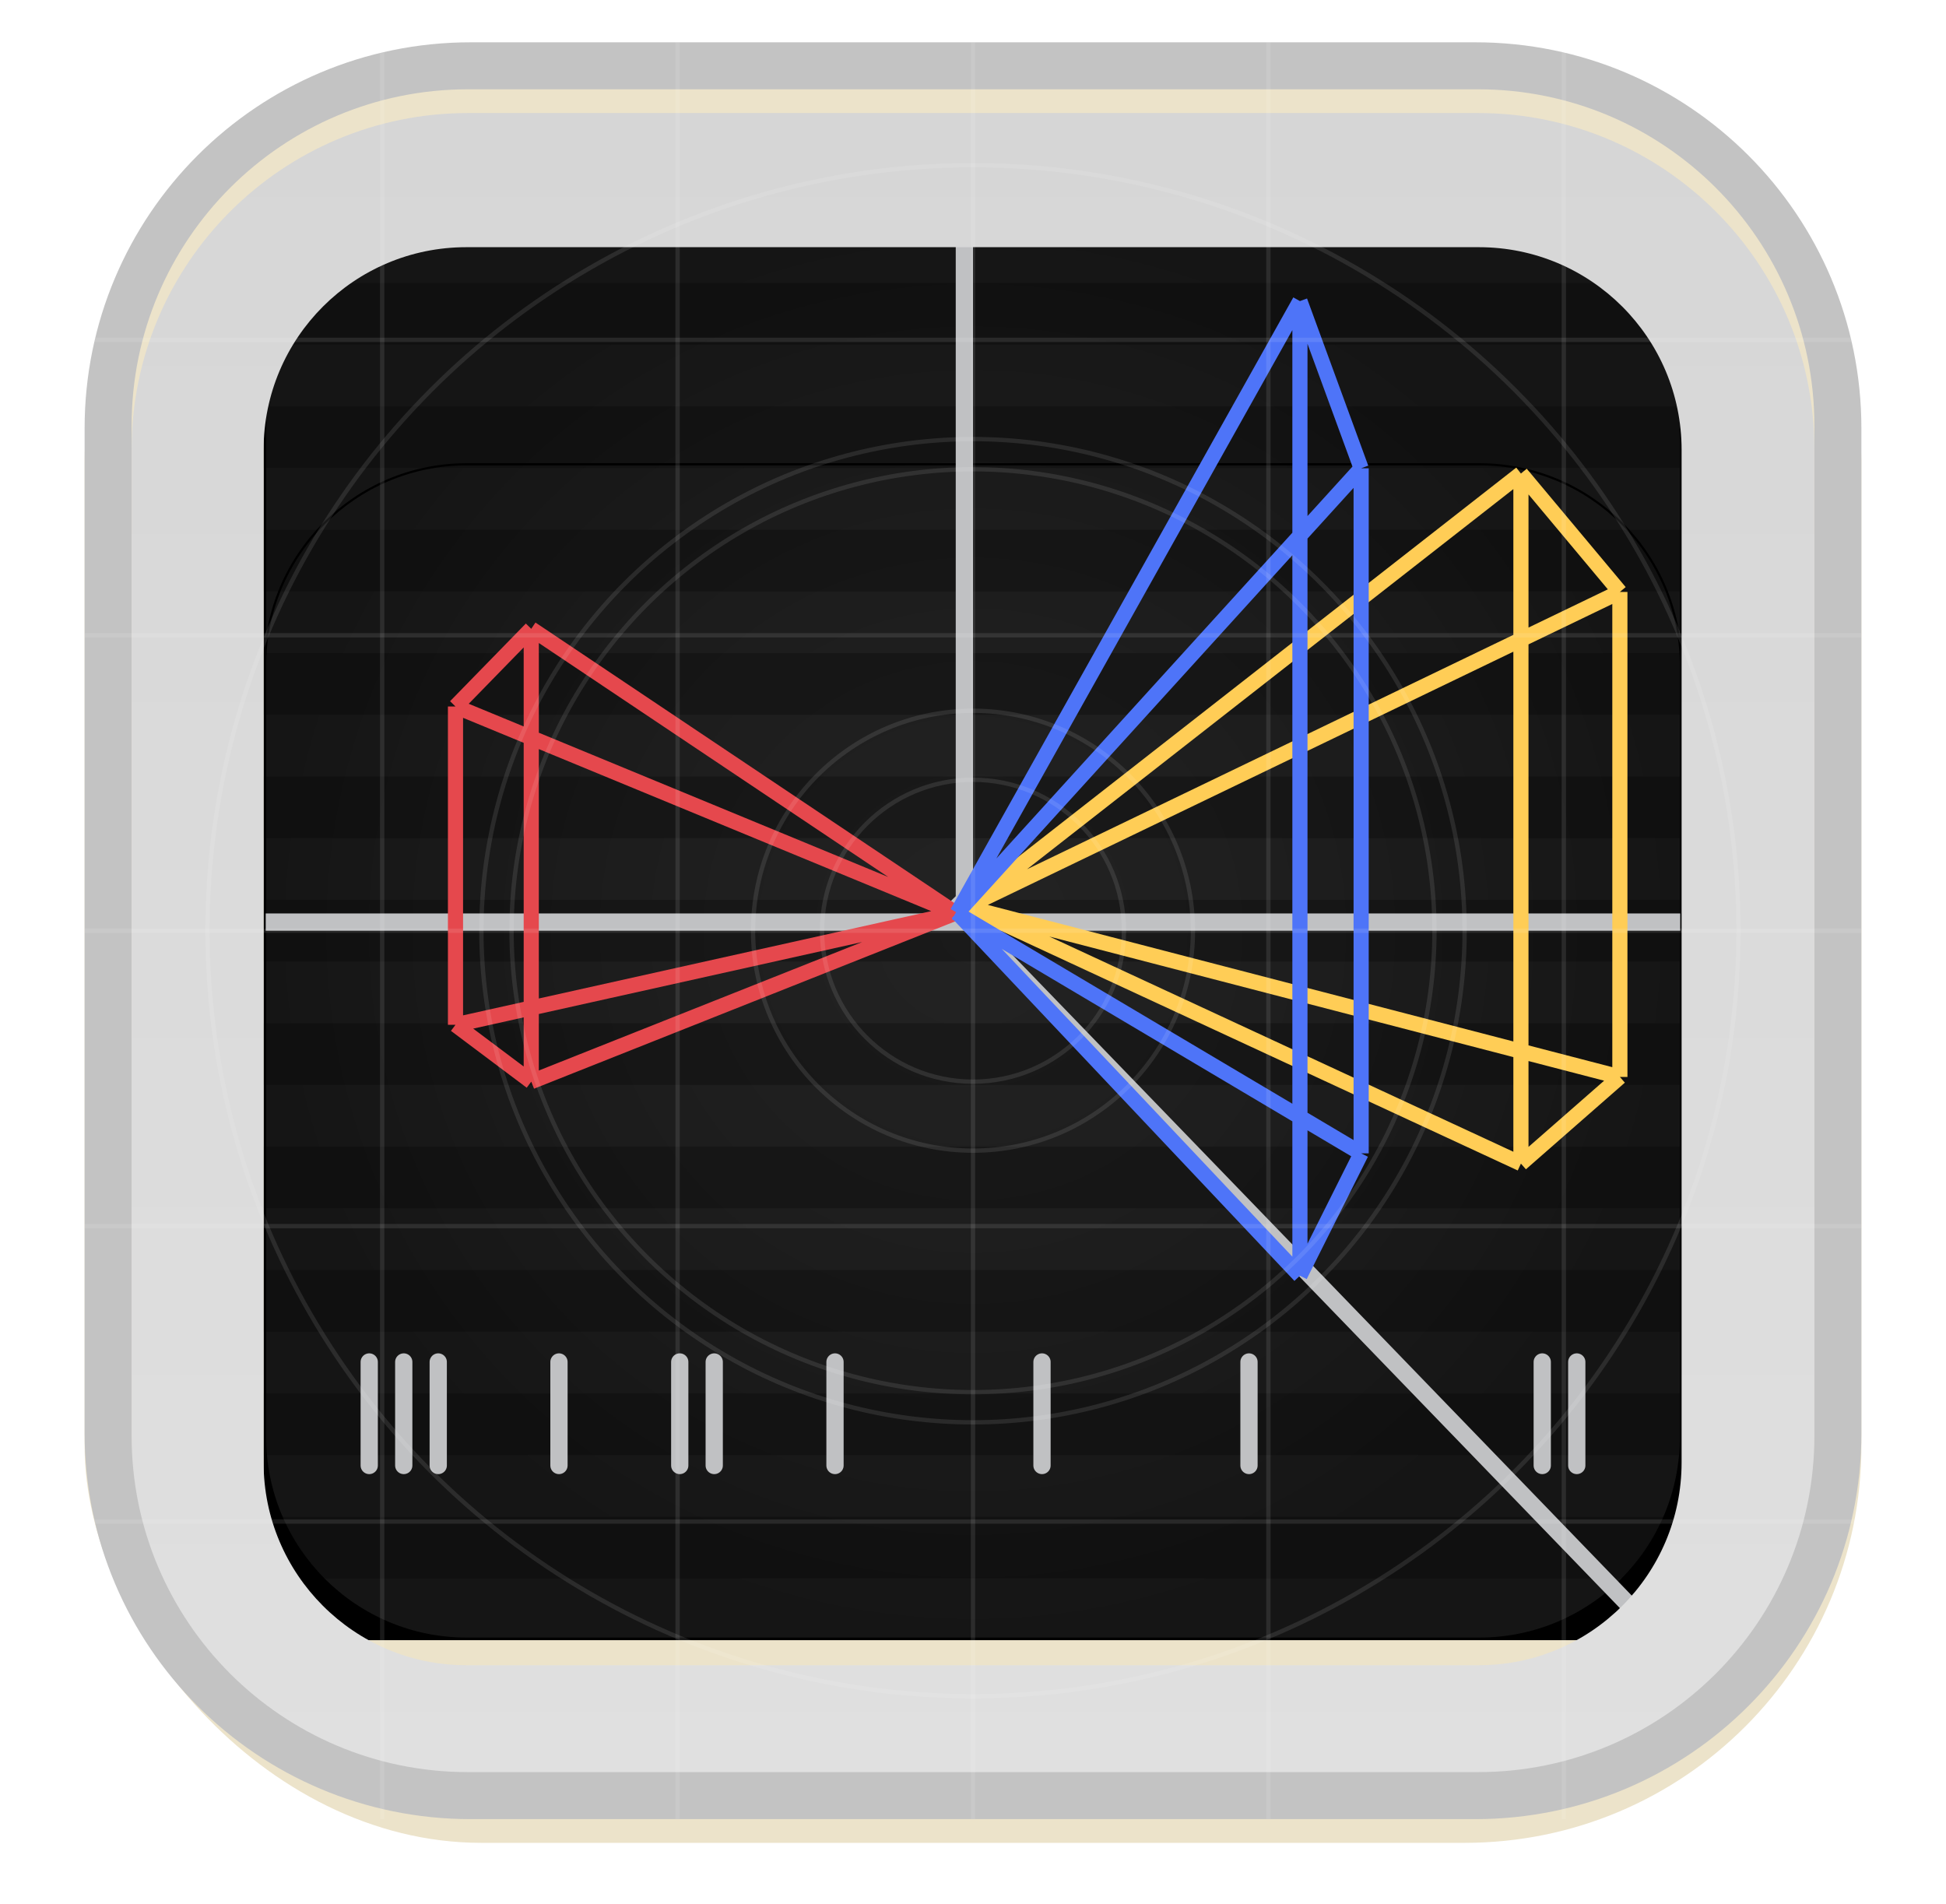 <svg width="46" height="45" viewBox="0 0 46 45" fill="none" xmlns="http://www.w3.org/2000/svg">
<g filter="url(#filter0_d_7134_2315)">
<rect x="2" y="1" width="42" height="42" rx="9.379" fill="#ECE3CA"/>
</g>
<g clip-path="url(#clip0_7134_2315)">
<path d="M34.949 2.07H11.073C6.681 2.07 3.121 5.63 3.121 10.022V33.898C3.121 38.289 6.681 41.849 11.073 41.849H34.949C39.34 41.849 42.9 38.289 42.9 33.898V10.022C42.9 5.63 39.34 2.07 34.949 2.07Z" fill="black"/>
<path d="M11.032 5.266H34.968C37.6 5.266 39.734 7.4 39.734 10.032V33.968C39.734 36.6 37.6 38.734 34.968 38.734H11.032C8.4 38.734 6.266 36.6 6.266 33.968V10.032C6.266 7.4 8.4 5.266 11.032 5.266Z" fill="url(#paint0_radial_7134_2315)" stroke="black" stroke-width="0.051"/>
<path d="M39.77 6.689H6.231V8.147H39.77V6.689Z" fill="black" fill-opacity="0.25"/>
<path d="M39.77 9.605H6.231V11.063H39.77V9.605Z" fill="black" fill-opacity="0.25"/>
<path d="M39.77 12.522H6.231V13.98H39.77V12.522Z" fill="black" fill-opacity="0.25"/>
<path d="M39.77 15.438H6.231V16.896H39.77V15.438Z" fill="black" fill-opacity="0.25"/>
<path d="M39.77 18.355H6.231V19.813H39.77V18.355Z" fill="black" fill-opacity="0.25"/>
<path d="M39.77 21.271H6.231V22.729H39.77V21.271Z" fill="black" fill-opacity="0.25"/>
<path d="M39.77 24.187H6.231V25.645H39.77V24.187Z" fill="black" fill-opacity="0.25"/>
<path d="M39.77 27.104H6.231V28.562H39.77V27.104Z" fill="black" fill-opacity="0.25"/>
<path d="M39.77 30.02H6.231V31.478H39.77V30.02Z" fill="black" fill-opacity="0.25"/>
<path d="M39.77 32.937H6.231V34.395H39.77V32.937Z" fill="black" fill-opacity="0.25"/>
<path d="M39.77 35.853H6.231V37.311H39.77V35.853Z" fill="black" fill-opacity="0.25"/>
<g filter="url(#filter1_i_7134_2315)">
<path d="M11.032 5.266H34.968C37.6 5.266 39.734 7.4 39.734 10.032V33.968C39.734 36.6 37.6 38.734 34.968 38.734H11.032C8.4 38.734 6.266 36.6 6.266 33.968V10.032C6.266 7.4 8.4 5.266 11.032 5.266Z" stroke="black" stroke-width="0.051"/>
</g>
</g>
<g clip-path="url(#clip1_7134_2315)">
<path d="M5.16 21.796H39.922" stroke="#C0C1C3" stroke-width="0.408"/>
<line x1="22.796" y1="21.592" x2="22.796" y2="-12.252" stroke="#C0C1C3" stroke-width="0.408"/>
<line y1="-0.204" x2="24.656" y2="-0.204" transform="matrix(0.695 0.719 0.719 -0.695 22.592 21.184)" stroke="#C0C1C3" stroke-width="0.408"/>
<path d="M10.767 16.7L12.558 14.864M10.767 16.7V24.224M10.767 16.7L22.59 21.582M12.558 14.864V25.568M12.558 14.864L22.59 21.582M12.558 25.568L10.767 24.224M12.558 25.568L22.59 21.582M10.767 24.224L22.635 21.582" stroke="#E5484D" stroke-width="0.358"/>
<path d="M38.291 13.992L35.952 11.194M38.291 13.992V25.457M38.291 13.992L22.855 21.431M35.952 11.194V27.505M35.952 11.194L22.855 21.431M35.952 27.505L38.291 25.457M35.952 27.505L22.855 21.431M38.291 25.457L22.796 21.431" stroke="#FFCD56" stroke-width="0.358"/>
<path d="M32.175 11.069L30.728 7.117M32.175 11.069V27.263M32.175 11.069L22.628 21.576M30.728 7.117V30.155M30.728 7.117L22.628 21.576M30.728 30.155L32.175 27.263M30.728 30.155L22.628 21.576M32.175 27.263L22.592 21.576" stroke="#4E74F8" stroke-width="0.358"/>
<path d="M8.728 34.641V32.194" stroke="#C0C1C3" stroke-width="0.408" stroke-linecap="round"/>
<path d="M9.544 34.641V32.194" stroke="#C0C1C3" stroke-width="0.408" stroke-linecap="round"/>
<path d="M10.359 34.641V32.194" stroke="#C0C1C3" stroke-width="0.408" stroke-linecap="round"/>
<path d="M13.213 34.641V32.194" stroke="#C0C1C3" stroke-width="0.408" stroke-linecap="round"/>
<path d="M16.068 34.641V32.194" stroke="#C0C1C3" stroke-width="0.408" stroke-linecap="round"/>
<path d="M16.883 34.641V32.194" stroke="#C0C1C3" stroke-width="0.408" stroke-linecap="round"/>
<path d="M19.738 34.641V32.194" stroke="#C0C1C3" stroke-width="0.408" stroke-linecap="round"/>
<path d="M24.631 34.641V32.194" stroke="#C0C1C3" stroke-width="0.408" stroke-linecap="round"/>
<path d="M29.524 34.641V32.194" stroke="#C0C1C3" stroke-width="0.408" stroke-linecap="round"/>
<path d="M36.456 34.641V32.194" stroke="#C0C1C3" stroke-width="0.408" stroke-linecap="round"/>
<path d="M37.272 34.641V32.194" stroke="#C0C1C3" stroke-width="0.408" stroke-linecap="round"/>
</g>
<g filter="url(#filter2_d_7134_2315)">
<path fill-rule="evenodd" clip-rule="evenodd" d="M11.062 2.111H34.938C39.329 2.111 42.889 5.671 42.889 10.062V33.938C42.889 38.33 39.329 41.889 34.938 41.889H11.062C6.671 41.889 3.111 38.33 3.111 33.938V10.062C3.111 5.671 6.671 2.111 11.062 2.111ZM11.022 5.282H34.959C37.605 5.282 39.75 7.427 39.75 10.073V34.01C39.75 36.656 37.605 38.801 34.959 38.801H11.022C8.376 38.801 6.231 36.656 6.231 34.01V10.073C6.231 7.427 8.376 5.282 11.022 5.282Z" fill="url(#paint1_linear_7134_2315)"/>
</g>
<path fill-rule="evenodd" clip-rule="evenodd" d="M11.124 1H34.876C39.915 1 44 5.085 44 10.124V33.876C44 38.915 39.915 43 34.876 43H11.124C6.085 43 2 38.915 2 33.876V10.124C2 5.085 6.085 1 11.124 1ZM11.062 2.111H34.938C39.329 2.111 42.889 5.671 42.889 10.062V33.938C42.889 38.33 39.329 41.889 34.938 41.889H11.062C6.671 41.889 3.111 38.33 3.111 33.938V10.062C3.111 5.671 6.671 2.111 11.062 2.111Z" fill="#C3C3C3"/>
<circle opacity="0.1" cx="23" cy="22" r="18.095" stroke="white" stroke-width="0.102"/>
<circle opacity="0.1" cx="23" cy="22" r="11.621" stroke="white" stroke-width="0.102"/>
<circle opacity="0.1" cx="23" cy="22" r="10.908" stroke="white" stroke-width="0.102"/>
<circle opacity="0.1" cx="23" cy="22" r="5.199" stroke="white" stroke-width="0.102"/>
<circle opacity="0.1" cx="23" cy="22" r="3.568" stroke="white" stroke-width="0.102"/>
<rect opacity="0.1" x="22.949" y="1" width="0.102" height="42" fill="white"/>
<rect opacity="0.1" x="44" y="21.949" width="0.102" height="42" transform="rotate(90 44 21.949)" fill="white"/>
<rect opacity="0.1" x="36.915" y="1" width="0.102" height="42" fill="white"/>
<rect opacity="0.1" x="15.966" y="1" width="0.102" height="42" fill="white"/>
<rect opacity="0.1" x="29.932" y="1" width="0.102" height="42" fill="white"/>
<rect opacity="0.1" x="8.983" y="1" width="0.102" height="42" fill="white"/>
<rect opacity="0.1" x="44" y="35.915" width="0.102" height="42" transform="rotate(90 44 35.915)" fill="white"/>
<rect opacity="0.1" x="44" y="14.966" width="0.102" height="42" transform="rotate(90 44 14.966)" fill="white"/>
<rect opacity="0.1" x="44" y="28.932" width="0.102" height="42" transform="rotate(90 44 28.932)" fill="white"/>
<rect opacity="0.1" x="44" y="7.983" width="0.102" height="42" transform="rotate(90 44 7.983)" fill="white"/>
<defs>
<filter id="filter0_d_7134_2315" x="0.879" y="0.439" width="44.243" height="44.243" filterUnits="userSpaceOnUse" color-interpolation-filters="sRGB">
<feFlood flood-opacity="0" result="BackgroundImageFix"/>
<feColorMatrix in="SourceAlpha" type="matrix" values="0 0 0 0 0 0 0 0 0 0 0 0 0 0 0 0 0 0 127 0" result="hardAlpha"/>
<feOffset dy="0.561"/>
<feGaussianBlur stdDeviation="0.561"/>
<feComposite in2="hardAlpha" operator="out"/>
<feColorMatrix type="matrix" values="0 0 0 0 0 0 0 0 0 0 0 0 0 0 0 0 0 0 0.28 0"/>
<feBlend mode="normal" in2="BackgroundImageFix" result="effect1_dropShadow_7134_2315"/>
<feBlend mode="normal" in="SourceGraphic" in2="effect1_dropShadow_7134_2315" result="shape"/>
</filter>
<filter id="filter1_i_7134_2315" x="6.24" y="5.24" width="33.519" height="33.723" filterUnits="userSpaceOnUse" color-interpolation-filters="sRGB">
<feFlood flood-opacity="0" result="BackgroundImageFix"/>
<feBlend mode="normal" in="SourceGraphic" in2="BackgroundImageFix" result="shape"/>
<feColorMatrix in="SourceAlpha" type="matrix" values="0 0 0 0 0 0 0 0 0 0 0 0 0 0 0 0 0 0 127 0" result="hardAlpha"/>
<feOffset dy="5.709"/>
<feGaussianBlur stdDeviation="0.102"/>
<feComposite in2="hardAlpha" operator="arithmetic" k2="-1" k3="1"/>
<feColorMatrix type="matrix" values="0 0 0 0 0 0 0 0 0 0 0 0 0 0 0 0 0 0 0.25 0"/>
<feBlend mode="normal" in2="shape" result="effect1_innerShadow_7134_2315"/>
</filter>
<filter id="filter2_d_7134_2315" x="1.989" y="1.55" width="42.022" height="42.022" filterUnits="userSpaceOnUse" color-interpolation-filters="sRGB">
<feFlood flood-opacity="0" result="BackgroundImageFix"/>
<feColorMatrix in="SourceAlpha" type="matrix" values="0 0 0 0 0 0 0 0 0 0 0 0 0 0 0 0 0 0 127 0" result="hardAlpha"/>
<feOffset dy="0.561"/>
<feGaussianBlur stdDeviation="0.561"/>
<feComposite in2="hardAlpha" operator="out"/>
<feColorMatrix type="matrix" values="0 0 0 0 0 0 0 0 0 0 0 0 0 0 0 0 0 0 0.28 0"/>
<feBlend mode="normal" in2="BackgroundImageFix" result="effect1_dropShadow_7134_2315"/>
<feBlend mode="normal" in="SourceGraphic" in2="effect1_dropShadow_7134_2315" result="shape"/>
</filter>
<radialGradient id="paint0_radial_7134_2315" cx="0" cy="0" r="1" gradientUnits="userSpaceOnUse" gradientTransform="translate(23 22) rotate(90) scale(16.76)">
<stop stop-color="#232323"/>
<stop offset="1" stop-color="#2A2A2A" stop-opacity="0.5"/>
</radialGradient>
<linearGradient id="paint1_linear_7134_2315" x1="23" y1="2.111" x2="23" y2="41.889" gradientUnits="userSpaceOnUse">
<stop stop-color="#D6D6D6"/>
<stop offset="1" stop-color="#E0E0E0"/>
</linearGradient>
<clipPath id="clip0_7134_2315">
<rect width="33.539" height="33.539" fill="white" transform="translate(6.231 5.231)"/>
</clipPath>
<clipPath id="clip1_7134_2315">
<rect width="33.437" height="33.437" fill="white" transform="translate(6.281 5.282)"/>
</clipPath>
</defs>
</svg>
